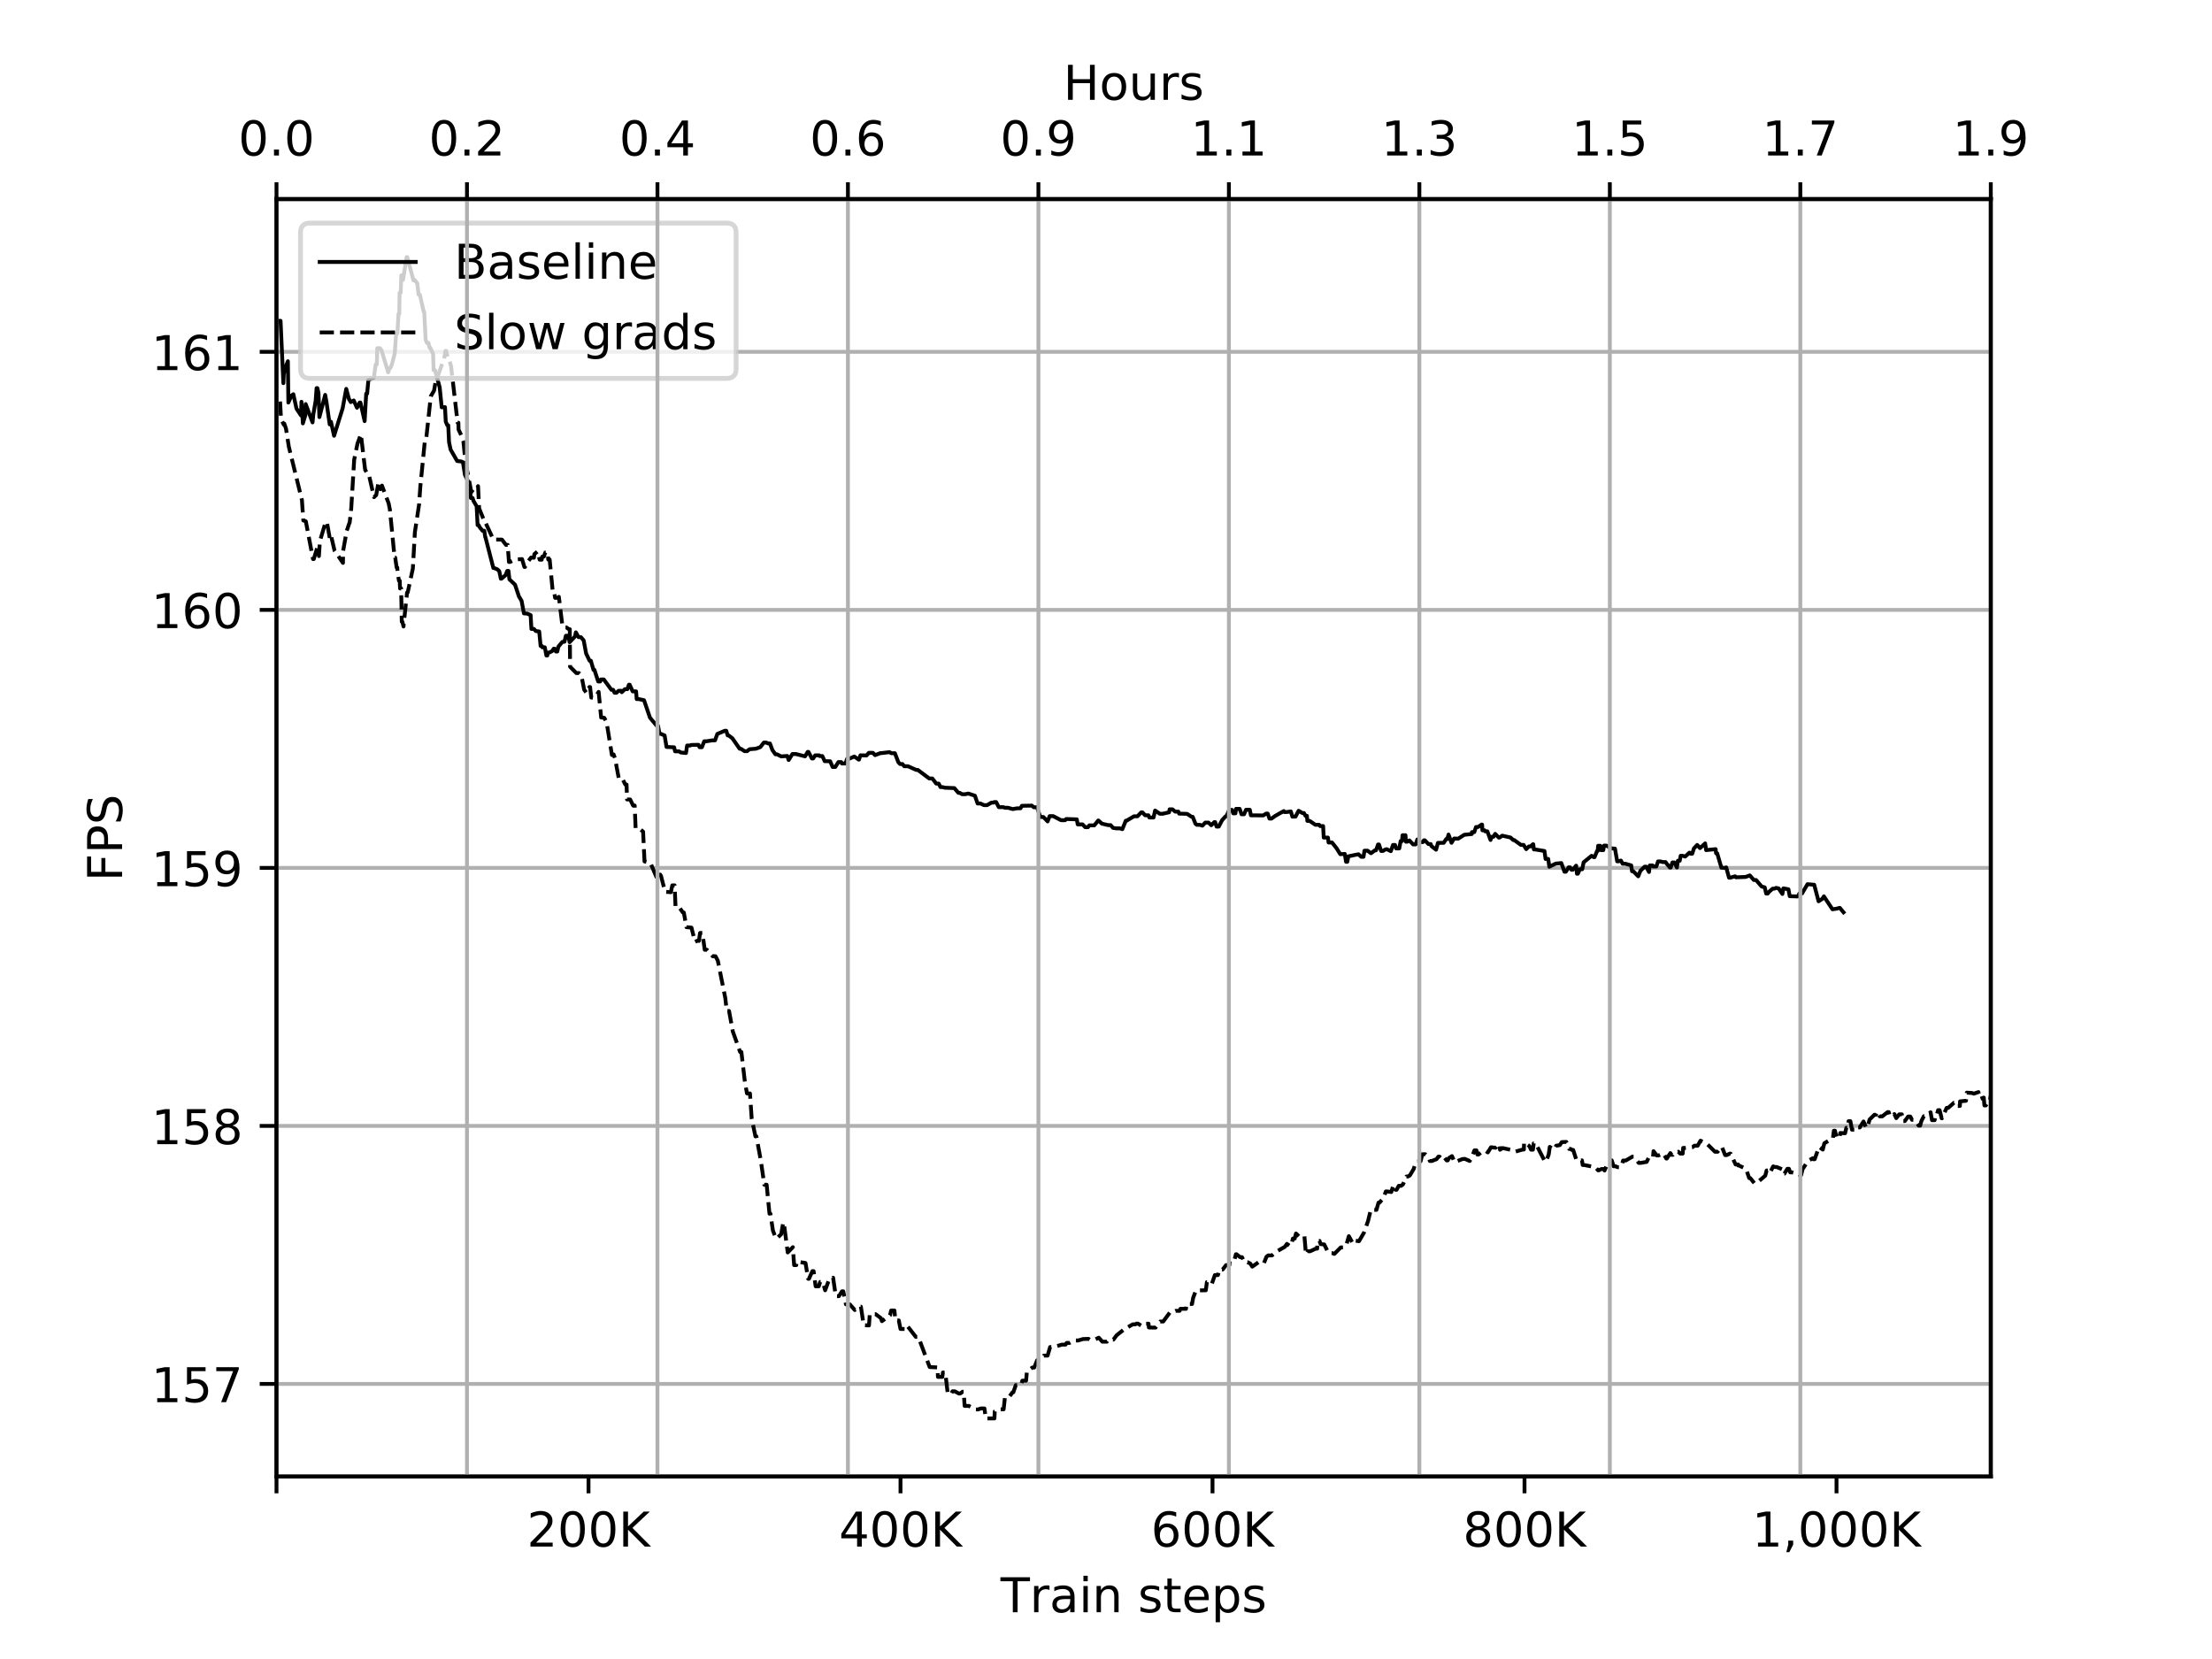 <?xml version="1.0" encoding="utf-8" standalone="no"?>
<!DOCTYPE svg PUBLIC "-//W3C//DTD SVG 1.1//EN"
  "http://www.w3.org/Graphics/SVG/1.1/DTD/svg11.dtd">
<!-- Created with matplotlib (https://matplotlib.org/) -->
<svg height="345.6pt" version="1.1" viewBox="0 0 460.8 345.6" width="460.8pt" xmlns="http://www.w3.org/2000/svg" xmlns:xlink="http://www.w3.org/1999/xlink">
 <defs>
  <style type="text/css">
*{stroke-linecap:butt;stroke-linejoin:round;}
  </style>
 </defs>
 <g id="figure_1">
  <g id="patch_1">
   <path d="M 0 345.6 
L 460.8 345.6 
L 460.8 0 
L 0 0 
z
" style="fill:#ffffff;"/>
  </g>
  <g id="axes_1">
   <g id="patch_2">
    <path d="M 57.6 307.584 
L 414.72 307.584 
L 414.72 41.472 
L 57.6 41.472 
z
" style="fill:#ffffff;"/>
   </g>
   <g id="matplotlib.axis_1">
    <g id="xtick_1">
     <g id="line2d_1">
      <defs>
       <path d="M 0 0 
L 0 3.5 
" id="m843b4ccbd0" style="stroke:#000000;stroke-width:0.8;"/>
      </defs>
      <g>
       <use style="stroke:#000000;stroke-width:0.8;" x="57.6" xlink:href="#m843b4ccbd0" y="307.584"/>
      </g>
     </g>
    </g>
    <g id="xtick_2">
     <g id="line2d_2">
      <g>
       <use style="stroke:#000000;stroke-width:0.8;" x="122.596" xlink:href="#m843b4ccbd0" y="307.584"/>
      </g>
     </g>
     <g id="text_1">
      <!-- 200K -->
      <defs>
       <path d="M 19.188 8.297 
L 53.609 8.297 
L 53.609 0 
L 7.328 0 
L 7.328 8.297 
Q 12.938 14.109 22.625 23.891 
Q 32.328 33.688 34.812 36.531 
Q 39.547 41.844 41.422 45.531 
Q 43.312 49.219 43.312 52.781 
Q 43.312 58.594 39.234 62.25 
Q 35.156 65.922 28.609 65.922 
Q 23.969 65.922 18.812 64.312 
Q 13.672 62.703 7.812 59.422 
L 7.812 69.391 
Q 13.766 71.781 18.938 73 
Q 24.125 74.219 28.422 74.219 
Q 39.75 74.219 46.484 68.547 
Q 53.219 62.891 53.219 53.422 
Q 53.219 48.922 51.531 44.891 
Q 49.859 40.875 45.406 35.406 
Q 44.188 33.984 37.641 27.219 
Q 31.109 20.453 19.188 8.297 
z
" id="DejaVuSans-50"/>
       <path d="M 31.781 66.406 
Q 24.172 66.406 20.328 58.906 
Q 16.5 51.422 16.5 36.375 
Q 16.5 21.391 20.328 13.891 
Q 24.172 6.391 31.781 6.391 
Q 39.453 6.391 43.281 13.891 
Q 47.125 21.391 47.125 36.375 
Q 47.125 51.422 43.281 58.906 
Q 39.453 66.406 31.781 66.406 
z
M 31.781 74.219 
Q 44.047 74.219 50.516 64.516 
Q 56.984 54.828 56.984 36.375 
Q 56.984 17.969 50.516 8.266 
Q 44.047 -1.422 31.781 -1.422 
Q 19.531 -1.422 13.062 8.266 
Q 6.594 17.969 6.594 36.375 
Q 6.594 54.828 13.062 64.516 
Q 19.531 74.219 31.781 74.219 
z
" id="DejaVuSans-48"/>
       <path d="M 9.812 72.906 
L 19.672 72.906 
L 19.672 42.094 
L 52.391 72.906 
L 65.094 72.906 
L 28.906 38.922 
L 67.672 0 
L 54.688 0 
L 19.672 35.109 
L 19.672 0 
L 9.812 0 
z
" id="DejaVuSans-75"/>
      </defs>
      <g transform="translate(109.773 322.182)scale(0.1 -0.1)">
       <use xlink:href="#DejaVuSans-50"/>
       <use x="63.623" xlink:href="#DejaVuSans-48"/>
       <use x="127.246" xlink:href="#DejaVuSans-48"/>
       <use x="190.869" xlink:href="#DejaVuSans-75"/>
      </g>
     </g>
    </g>
    <g id="xtick_3">
     <g id="line2d_3">
      <g>
       <use style="stroke:#000000;stroke-width:0.8;" x="187.592" xlink:href="#m843b4ccbd0" y="307.584"/>
      </g>
     </g>
     <g id="text_2">
      <!-- 400K -->
      <defs>
       <path d="M 37.797 64.312 
L 12.891 25.391 
L 37.797 25.391 
z
M 35.203 72.906 
L 47.609 72.906 
L 47.609 25.391 
L 58.016 25.391 
L 58.016 17.188 
L 47.609 17.188 
L 47.609 0 
L 37.797 0 
L 37.797 17.188 
L 4.891 17.188 
L 4.891 26.703 
z
" id="DejaVuSans-52"/>
      </defs>
      <g transform="translate(174.769 322.182)scale(0.1 -0.1)">
       <use xlink:href="#DejaVuSans-52"/>
       <use x="63.623" xlink:href="#DejaVuSans-48"/>
       <use x="127.246" xlink:href="#DejaVuSans-48"/>
       <use x="190.869" xlink:href="#DejaVuSans-75"/>
      </g>
     </g>
    </g>
    <g id="xtick_4">
     <g id="line2d_4">
      <g>
       <use style="stroke:#000000;stroke-width:0.8;" x="252.588" xlink:href="#m843b4ccbd0" y="307.584"/>
      </g>
     </g>
     <g id="text_3">
      <!-- 600K -->
      <defs>
       <path d="M 33.016 40.375 
Q 26.375 40.375 22.484 35.828 
Q 18.609 31.297 18.609 23.391 
Q 18.609 15.531 22.484 10.953 
Q 26.375 6.391 33.016 6.391 
Q 39.656 6.391 43.531 10.953 
Q 47.406 15.531 47.406 23.391 
Q 47.406 31.297 43.531 35.828 
Q 39.656 40.375 33.016 40.375 
z
M 52.594 71.297 
L 52.594 62.312 
Q 48.875 64.062 45.094 64.984 
Q 41.312 65.922 37.594 65.922 
Q 27.828 65.922 22.672 59.328 
Q 17.531 52.734 16.797 39.406 
Q 19.672 43.656 24.016 45.922 
Q 28.375 48.188 33.594 48.188 
Q 44.578 48.188 50.953 41.516 
Q 57.328 34.859 57.328 23.391 
Q 57.328 12.156 50.688 5.359 
Q 44.047 -1.422 33.016 -1.422 
Q 20.359 -1.422 13.672 8.266 
Q 6.984 17.969 6.984 36.375 
Q 6.984 53.656 15.188 63.938 
Q 23.391 74.219 37.203 74.219 
Q 40.922 74.219 44.703 73.484 
Q 48.484 72.75 52.594 71.297 
z
" id="DejaVuSans-54"/>
      </defs>
      <g transform="translate(239.765 322.182)scale(0.1 -0.1)">
       <use xlink:href="#DejaVuSans-54"/>
       <use x="63.623" xlink:href="#DejaVuSans-48"/>
       <use x="127.246" xlink:href="#DejaVuSans-48"/>
       <use x="190.869" xlink:href="#DejaVuSans-75"/>
      </g>
     </g>
    </g>
    <g id="xtick_5">
     <g id="line2d_5">
      <g>
       <use style="stroke:#000000;stroke-width:0.8;" x="317.584" xlink:href="#m843b4ccbd0" y="307.584"/>
      </g>
     </g>
     <g id="text_4">
      <!-- 800K -->
      <defs>
       <path d="M 31.781 34.625 
Q 24.75 34.625 20.719 30.859 
Q 16.703 27.094 16.703 20.516 
Q 16.703 13.922 20.719 10.156 
Q 24.75 6.391 31.781 6.391 
Q 38.812 6.391 42.859 10.172 
Q 46.922 13.969 46.922 20.516 
Q 46.922 27.094 42.891 30.859 
Q 38.875 34.625 31.781 34.625 
z
M 21.922 38.812 
Q 15.578 40.375 12.031 44.719 
Q 8.5 49.078 8.5 55.328 
Q 8.5 64.062 14.719 69.141 
Q 20.953 74.219 31.781 74.219 
Q 42.672 74.219 48.875 69.141 
Q 55.078 64.062 55.078 55.328 
Q 55.078 49.078 51.531 44.719 
Q 48 40.375 41.703 38.812 
Q 48.828 37.156 52.797 32.312 
Q 56.781 27.484 56.781 20.516 
Q 56.781 9.906 50.312 4.234 
Q 43.844 -1.422 31.781 -1.422 
Q 19.734 -1.422 13.25 4.234 
Q 6.781 9.906 6.781 20.516 
Q 6.781 27.484 10.781 32.312 
Q 14.797 37.156 21.922 38.812 
z
M 18.312 54.391 
Q 18.312 48.734 21.844 45.562 
Q 25.391 42.391 31.781 42.391 
Q 38.141 42.391 41.719 45.562 
Q 45.312 48.734 45.312 54.391 
Q 45.312 60.062 41.719 63.234 
Q 38.141 66.406 31.781 66.406 
Q 25.391 66.406 21.844 63.234 
Q 18.312 60.062 18.312 54.391 
z
" id="DejaVuSans-56"/>
      </defs>
      <g transform="translate(304.761 322.182)scale(0.1 -0.1)">
       <use xlink:href="#DejaVuSans-56"/>
       <use x="63.623" xlink:href="#DejaVuSans-48"/>
       <use x="127.246" xlink:href="#DejaVuSans-48"/>
       <use x="190.869" xlink:href="#DejaVuSans-75"/>
      </g>
     </g>
    </g>
    <g id="xtick_6">
     <g id="line2d_6">
      <g>
       <use style="stroke:#000000;stroke-width:0.8;" x="382.58" xlink:href="#m843b4ccbd0" y="307.584"/>
      </g>
     </g>
     <g id="text_5">
      <!-- 1,000K -->
      <defs>
       <path d="M 12.406 8.297 
L 28.516 8.297 
L 28.516 63.922 
L 10.984 60.406 
L 10.984 69.391 
L 28.422 72.906 
L 38.281 72.906 
L 38.281 8.297 
L 54.391 8.297 
L 54.391 0 
L 12.406 0 
z
" id="DejaVuSans-49"/>
       <path d="M 11.719 12.406 
L 22.016 12.406 
L 22.016 4 
L 14.016 -11.625 
L 7.719 -11.625 
L 11.719 4 
z
" id="DejaVuSans-44"/>
      </defs>
      <g transform="translate(364.987 322.182)scale(0.1 -0.1)">
       <use xlink:href="#DejaVuSans-49"/>
       <use x="63.623" xlink:href="#DejaVuSans-44"/>
       <use x="95.41" xlink:href="#DejaVuSans-48"/>
       <use x="159.033" xlink:href="#DejaVuSans-48"/>
       <use x="222.656" xlink:href="#DejaVuSans-48"/>
       <use x="286.279" xlink:href="#DejaVuSans-75"/>
      </g>
     </g>
    </g>
    <g id="text_6">
     <!-- Train steps -->
     <defs>
      <path d="M -0.297 72.906 
L 61.375 72.906 
L 61.375 64.594 
L 35.5 64.594 
L 35.5 0 
L 25.594 0 
L 25.594 64.594 
L -0.297 64.594 
z
" id="DejaVuSans-84"/>
      <path d="M 41.109 46.297 
Q 39.594 47.172 37.812 47.578 
Q 36.031 48 33.891 48 
Q 26.266 48 22.188 43.047 
Q 18.109 38.094 18.109 28.812 
L 18.109 0 
L 9.078 0 
L 9.078 54.688 
L 18.109 54.688 
L 18.109 46.188 
Q 20.953 51.172 25.484 53.578 
Q 30.031 56 36.531 56 
Q 37.453 56 38.578 55.875 
Q 39.703 55.766 41.062 55.516 
z
" id="DejaVuSans-114"/>
      <path d="M 34.281 27.484 
Q 23.391 27.484 19.188 25 
Q 14.984 22.516 14.984 16.5 
Q 14.984 11.719 18.141 8.906 
Q 21.297 6.109 26.703 6.109 
Q 34.188 6.109 38.703 11.406 
Q 43.219 16.703 43.219 25.484 
L 43.219 27.484 
z
M 52.203 31.203 
L 52.203 0 
L 43.219 0 
L 43.219 8.297 
Q 40.141 3.328 35.547 0.953 
Q 30.953 -1.422 24.312 -1.422 
Q 15.922 -1.422 10.953 3.297 
Q 6 8.016 6 15.922 
Q 6 25.141 12.172 29.828 
Q 18.359 34.516 30.609 34.516 
L 43.219 34.516 
L 43.219 35.406 
Q 43.219 41.609 39.141 45 
Q 35.062 48.391 27.688 48.391 
Q 23 48.391 18.547 47.266 
Q 14.109 46.141 10.016 43.891 
L 10.016 52.203 
Q 14.938 54.109 19.578 55.047 
Q 24.219 56 28.609 56 
Q 40.484 56 46.344 49.844 
Q 52.203 43.703 52.203 31.203 
z
" id="DejaVuSans-97"/>
      <path d="M 9.422 54.688 
L 18.406 54.688 
L 18.406 0 
L 9.422 0 
z
M 9.422 75.984 
L 18.406 75.984 
L 18.406 64.594 
L 9.422 64.594 
z
" id="DejaVuSans-105"/>
      <path d="M 54.891 33.016 
L 54.891 0 
L 45.906 0 
L 45.906 32.719 
Q 45.906 40.484 42.875 44.328 
Q 39.844 48.188 33.797 48.188 
Q 26.516 48.188 22.312 43.547 
Q 18.109 38.922 18.109 30.906 
L 18.109 0 
L 9.078 0 
L 9.078 54.688 
L 18.109 54.688 
L 18.109 46.188 
Q 21.344 51.125 25.703 53.562 
Q 30.078 56 35.797 56 
Q 45.219 56 50.047 50.172 
Q 54.891 44.344 54.891 33.016 
z
" id="DejaVuSans-110"/>
      <path id="DejaVuSans-32"/>
      <path d="M 44.281 53.078 
L 44.281 44.578 
Q 40.484 46.531 36.375 47.5 
Q 32.281 48.484 27.875 48.484 
Q 21.188 48.484 17.844 46.438 
Q 14.5 44.391 14.5 40.281 
Q 14.5 37.156 16.891 35.375 
Q 19.281 33.594 26.516 31.984 
L 29.594 31.297 
Q 39.156 29.25 43.188 25.516 
Q 47.219 21.781 47.219 15.094 
Q 47.219 7.469 41.188 3.016 
Q 35.156 -1.422 24.609 -1.422 
Q 20.219 -1.422 15.453 -0.562 
Q 10.688 0.297 5.422 2 
L 5.422 11.281 
Q 10.406 8.688 15.234 7.391 
Q 20.062 6.109 24.812 6.109 
Q 31.156 6.109 34.562 8.281 
Q 37.984 10.453 37.984 14.406 
Q 37.984 18.062 35.516 20.016 
Q 33.062 21.969 24.703 23.781 
L 21.578 24.516 
Q 13.234 26.266 9.516 29.906 
Q 5.812 33.547 5.812 39.891 
Q 5.812 47.609 11.281 51.797 
Q 16.75 56 26.812 56 
Q 31.781 56 36.172 55.266 
Q 40.578 54.547 44.281 53.078 
z
" id="DejaVuSans-115"/>
      <path d="M 18.312 70.219 
L 18.312 54.688 
L 36.812 54.688 
L 36.812 47.703 
L 18.312 47.703 
L 18.312 18.016 
Q 18.312 11.328 20.141 9.422 
Q 21.969 7.516 27.594 7.516 
L 36.812 7.516 
L 36.812 0 
L 27.594 0 
Q 17.188 0 13.234 3.875 
Q 9.281 7.766 9.281 18.016 
L 9.281 47.703 
L 2.688 47.703 
L 2.688 54.688 
L 9.281 54.688 
L 9.281 70.219 
z
" id="DejaVuSans-116"/>
      <path d="M 56.203 29.594 
L 56.203 25.203 
L 14.891 25.203 
Q 15.484 15.922 20.484 11.062 
Q 25.484 6.203 34.422 6.203 
Q 39.594 6.203 44.453 7.469 
Q 49.312 8.734 54.109 11.281 
L 54.109 2.781 
Q 49.266 0.734 44.188 -0.344 
Q 39.109 -1.422 33.891 -1.422 
Q 20.797 -1.422 13.156 6.188 
Q 5.516 13.812 5.516 26.812 
Q 5.516 40.234 12.766 48.109 
Q 20.016 56 32.328 56 
Q 43.359 56 49.781 48.891 
Q 56.203 41.797 56.203 29.594 
z
M 47.219 32.234 
Q 47.125 39.594 43.094 43.984 
Q 39.062 48.391 32.422 48.391 
Q 24.906 48.391 20.391 44.141 
Q 15.875 39.891 15.188 32.172 
z
" id="DejaVuSans-101"/>
      <path d="M 18.109 8.203 
L 18.109 -20.797 
L 9.078 -20.797 
L 9.078 54.688 
L 18.109 54.688 
L 18.109 46.391 
Q 20.953 51.266 25.266 53.625 
Q 29.594 56 35.594 56 
Q 45.562 56 51.781 48.094 
Q 58.016 40.188 58.016 27.297 
Q 58.016 14.406 51.781 6.484 
Q 45.562 -1.422 35.594 -1.422 
Q 29.594 -1.422 25.266 0.953 
Q 20.953 3.328 18.109 8.203 
z
M 48.688 27.297 
Q 48.688 37.203 44.609 42.844 
Q 40.531 48.484 33.406 48.484 
Q 26.266 48.484 22.188 42.844 
Q 18.109 37.203 18.109 27.297 
Q 18.109 17.391 22.188 11.75 
Q 26.266 6.109 33.406 6.109 
Q 40.531 6.109 44.609 11.75 
Q 48.688 17.391 48.688 27.297 
z
" id="DejaVuSans-112"/>
     </defs>
     <g transform="translate(208.43 335.861)scale(0.1 -0.1)">
      <use xlink:href="#DejaVuSans-84"/>
      <use x="60.865" xlink:href="#DejaVuSans-114"/>
      <use x="101.979" xlink:href="#DejaVuSans-97"/>
      <use x="163.258" xlink:href="#DejaVuSans-105"/>
      <use x="191.041" xlink:href="#DejaVuSans-110"/>
      <use x="254.42" xlink:href="#DejaVuSans-32"/>
      <use x="286.207" xlink:href="#DejaVuSans-115"/>
      <use x="338.307" xlink:href="#DejaVuSans-116"/>
      <use x="377.516" xlink:href="#DejaVuSans-101"/>
      <use x="439.039" xlink:href="#DejaVuSans-112"/>
      <use x="502.516" xlink:href="#DejaVuSans-115"/>
     </g>
    </g>
   </g>
   <g id="matplotlib.axis_2">
    <g id="ytick_1">
     <g id="line2d_7">
      <path clip-path="url(#p7b1be02120)" d="M 57.6 288.298 
L 414.72 288.298 
" style="fill:none;stroke:#b0b0b0;stroke-linecap:square;stroke-width:0.8;"/>
     </g>
     <g id="line2d_8">
      <defs>
       <path d="M 0 0 
L -3.5 0 
" id="mb6b6256dfe" style="stroke:#000000;stroke-width:0.8;"/>
      </defs>
      <g>
       <use style="stroke:#000000;stroke-width:0.8;" x="57.6" xlink:href="#mb6b6256dfe" y="288.298"/>
      </g>
     </g>
     <g id="text_7">
      <!-- 157 -->
      <defs>
       <path d="M 10.797 72.906 
L 49.516 72.906 
L 49.516 64.594 
L 19.828 64.594 
L 19.828 46.734 
Q 21.969 47.469 24.109 47.828 
Q 26.266 48.188 28.422 48.188 
Q 40.625 48.188 47.75 41.5 
Q 54.891 34.812 54.891 23.391 
Q 54.891 11.625 47.562 5.094 
Q 40.234 -1.422 26.906 -1.422 
Q 22.312 -1.422 17.547 -0.641 
Q 12.797 0.141 7.719 1.703 
L 7.719 11.625 
Q 12.109 9.234 16.797 8.062 
Q 21.484 6.891 26.703 6.891 
Q 35.156 6.891 40.078 11.328 
Q 45.016 15.766 45.016 23.391 
Q 45.016 31 40.078 35.438 
Q 35.156 39.891 26.703 39.891 
Q 22.75 39.891 18.812 39.016 
Q 14.891 38.141 10.797 36.281 
z
" id="DejaVuSans-53"/>
       <path d="M 8.203 72.906 
L 55.078 72.906 
L 55.078 68.703 
L 28.609 0 
L 18.312 0 
L 43.219 64.594 
L 8.203 64.594 
z
" id="DejaVuSans-55"/>
      </defs>
      <g transform="translate(31.512 292.097)scale(0.1 -0.1)">
       <use xlink:href="#DejaVuSans-49"/>
       <use x="63.623" xlink:href="#DejaVuSans-53"/>
       <use x="127.246" xlink:href="#DejaVuSans-55"/>
      </g>
     </g>
    </g>
    <g id="ytick_2">
     <g id="line2d_9">
      <path clip-path="url(#p7b1be02120)" d="M 57.6 234.547 
L 414.72 234.547 
" style="fill:none;stroke:#b0b0b0;stroke-linecap:square;stroke-width:0.8;"/>
     </g>
     <g id="line2d_10">
      <g>
       <use style="stroke:#000000;stroke-width:0.8;" x="57.6" xlink:href="#mb6b6256dfe" y="234.547"/>
      </g>
     </g>
     <g id="text_8">
      <!-- 158 -->
      <g transform="translate(31.512 238.347)scale(0.1 -0.1)">
       <use xlink:href="#DejaVuSans-49"/>
       <use x="63.623" xlink:href="#DejaVuSans-53"/>
       <use x="127.246" xlink:href="#DejaVuSans-56"/>
      </g>
     </g>
    </g>
    <g id="ytick_3">
     <g id="line2d_11">
      <path clip-path="url(#p7b1be02120)" d="M 57.6 180.797 
L 414.72 180.797 
" style="fill:none;stroke:#b0b0b0;stroke-linecap:square;stroke-width:0.8;"/>
     </g>
     <g id="line2d_12">
      <g>
       <use style="stroke:#000000;stroke-width:0.8;" x="57.6" xlink:href="#mb6b6256dfe" y="180.797"/>
      </g>
     </g>
     <g id="text_9">
      <!-- 159 -->
      <defs>
       <path d="M 10.984 1.516 
L 10.984 10.5 
Q 14.703 8.734 18.5 7.812 
Q 22.312 6.891 25.984 6.891 
Q 35.75 6.891 40.891 13.453 
Q 46.047 20.016 46.781 33.406 
Q 43.953 29.203 39.594 26.953 
Q 35.25 24.703 29.984 24.703 
Q 19.047 24.703 12.672 31.312 
Q 6.297 37.938 6.297 49.422 
Q 6.297 60.641 12.938 67.422 
Q 19.578 74.219 30.609 74.219 
Q 43.266 74.219 49.922 64.516 
Q 56.594 54.828 56.594 36.375 
Q 56.594 19.141 48.406 8.859 
Q 40.234 -1.422 26.422 -1.422 
Q 22.703 -1.422 18.891 -0.688 
Q 15.094 0.047 10.984 1.516 
z
M 30.609 32.422 
Q 37.25 32.422 41.125 36.953 
Q 45.016 41.5 45.016 49.422 
Q 45.016 57.281 41.125 61.844 
Q 37.25 66.406 30.609 66.406 
Q 23.969 66.406 20.094 61.844 
Q 16.219 57.281 16.219 49.422 
Q 16.219 41.5 20.094 36.953 
Q 23.969 32.422 30.609 32.422 
z
" id="DejaVuSans-57"/>
      </defs>
      <g transform="translate(31.512 184.597)scale(0.1 -0.1)">
       <use xlink:href="#DejaVuSans-49"/>
       <use x="63.623" xlink:href="#DejaVuSans-53"/>
       <use x="127.246" xlink:href="#DejaVuSans-57"/>
      </g>
     </g>
    </g>
    <g id="ytick_4">
     <g id="line2d_13">
      <path clip-path="url(#p7b1be02120)" d="M 57.6 127.047 
L 414.72 127.047 
" style="fill:none;stroke:#b0b0b0;stroke-linecap:square;stroke-width:0.8;"/>
     </g>
     <g id="line2d_14">
      <g>
       <use style="stroke:#000000;stroke-width:0.8;" x="57.6" xlink:href="#mb6b6256dfe" y="127.047"/>
      </g>
     </g>
     <g id="text_10">
      <!-- 160 -->
      <g transform="translate(31.512 130.846)scale(0.1 -0.1)">
       <use xlink:href="#DejaVuSans-49"/>
       <use x="63.623" xlink:href="#DejaVuSans-54"/>
       <use x="127.246" xlink:href="#DejaVuSans-48"/>
      </g>
     </g>
    </g>
    <g id="ytick_5">
     <g id="line2d_15">
      <path clip-path="url(#p7b1be02120)" d="M 57.6 73.297 
L 414.72 73.297 
" style="fill:none;stroke:#b0b0b0;stroke-linecap:square;stroke-width:0.8;"/>
     </g>
     <g id="line2d_16">
      <g>
       <use style="stroke:#000000;stroke-width:0.8;" x="57.6" xlink:href="#mb6b6256dfe" y="73.297"/>
      </g>
     </g>
     <g id="text_11">
      <!-- 161 -->
      <g transform="translate(31.512 77.096)scale(0.1 -0.1)">
       <use xlink:href="#DejaVuSans-49"/>
       <use x="63.623" xlink:href="#DejaVuSans-54"/>
       <use x="127.246" xlink:href="#DejaVuSans-49"/>
      </g>
     </g>
    </g>
    <g id="text_12">
     <!-- FPS -->
     <defs>
      <path d="M 9.812 72.906 
L 51.703 72.906 
L 51.703 64.594 
L 19.672 64.594 
L 19.672 43.109 
L 48.578 43.109 
L 48.578 34.812 
L 19.672 34.812 
L 19.672 0 
L 9.812 0 
z
" id="DejaVuSans-70"/>
      <path d="M 19.672 64.797 
L 19.672 37.406 
L 32.078 37.406 
Q 38.969 37.406 42.719 40.969 
Q 46.484 44.531 46.484 51.125 
Q 46.484 57.672 42.719 61.234 
Q 38.969 64.797 32.078 64.797 
z
M 9.812 72.906 
L 32.078 72.906 
Q 44.344 72.906 50.609 67.359 
Q 56.891 61.812 56.891 51.125 
Q 56.891 40.328 50.609 34.812 
Q 44.344 29.297 32.078 29.297 
L 19.672 29.297 
L 19.672 0 
L 9.812 0 
z
" id="DejaVuSans-80"/>
      <path d="M 53.516 70.516 
L 53.516 60.891 
Q 47.906 63.578 42.922 64.891 
Q 37.938 66.219 33.297 66.219 
Q 25.25 66.219 20.875 63.094 
Q 16.5 59.969 16.5 54.203 
Q 16.5 49.359 19.406 46.891 
Q 22.312 44.438 30.422 42.922 
L 36.375 41.703 
Q 47.406 39.594 52.656 34.297 
Q 57.906 29 57.906 20.125 
Q 57.906 9.516 50.797 4.047 
Q 43.703 -1.422 29.984 -1.422 
Q 24.812 -1.422 18.969 -0.25 
Q 13.141 0.922 6.891 3.219 
L 6.891 13.375 
Q 12.891 10.016 18.656 8.297 
Q 24.422 6.594 29.984 6.594 
Q 38.422 6.594 43.016 9.906 
Q 47.609 13.234 47.609 19.391 
Q 47.609 24.75 44.312 27.781 
Q 41.016 30.812 33.5 32.328 
L 27.484 33.5 
Q 16.453 35.688 11.516 40.375 
Q 6.594 45.062 6.594 53.422 
Q 6.594 63.094 13.406 68.656 
Q 20.219 74.219 32.172 74.219 
Q 37.312 74.219 42.625 73.281 
Q 47.953 72.359 53.516 70.516 
z
" id="DejaVuSans-83"/>
     </defs>
     <g transform="translate(25.433 183.593)rotate(-90)scale(0.1 -0.1)">
      <use xlink:href="#DejaVuSans-70"/>
      <use x="57.52" xlink:href="#DejaVuSans-80"/>
      <use x="117.822" xlink:href="#DejaVuSans-83"/>
     </g>
    </g>
   </g>
   <g id="line2d_17">
    <path clip-path="url(#p7b1be02120)" d="M 58.25 66.832 
L 58.445 66.832 
L 59.03 79.818 
L 59.127 77.821 
L 59.485 76.481 
L 59.972 75.257 
L 60.07 83.865 
L 60.72 82.403 
L 61.11 82.126 
L 61.76 85.114 
L 62.702 86.547 
L 62.8 83.693 
L 63.092 88.201 
L 63.612 86.489 
L 63.677 84.171 
L 65.107 87.995 
L 65.27 86.313 
L 65.757 83.502 
L 65.952 80.852 
L 66.114 80.852 
L 66.342 81.811 
L 66.537 86.893 
L 67.739 82.262 
L 67.999 83.681 
L 68.682 88.41 
L 68.942 87.855 
L 69.592 90.783 
L 71.379 85.047 
L 72.127 81.011 
L 72.712 83.192 
L 72.744 83.192 
L 73.069 83.764 
L 73.686 83.425 
L 74.369 84.948 
L 74.921 83.857 
L 75.084 83.857 
L 75.961 87.728 
L 76.286 81.996 
L 76.481 81.996 
L 76.741 79.163 
L 77.879 78.67 
L 78.269 75.917 
L 78.496 75.917 
L 78.594 72.532 
L 79.146 72.541 
L 79.471 72.962 
L 80.869 77.563 
L 81.129 76.769 
L 81.389 76.54 
L 81.681 75.746 
L 82.233 73.614 
L 82.526 69.45 
L 82.786 69.45 
L 83.013 65.375 
L 83.176 65.375 
L 83.241 60.994 
L 83.468 60.994 
L 83.598 57.374 
L 83.728 57.374 
L 83.956 58.286 
L 84.703 53.568 
L 84.833 53.568 
L 86.133 58.417 
L 86.328 58.28 
L 86.913 58.977 
L 87.206 61.387 
L 87.466 61.387 
L 88.278 64.982 
L 88.376 64.982 
L 88.668 70.748 
L 88.928 71.426 
L 89.253 71.426 
L 89.48 72.446 
L 89.643 72.446 
L 90.228 73.75 
L 90.325 77.112 
L 90.618 77.112 
L 91.593 80.682 
L 92.015 84.849 
L 92.698 84.817 
L 92.86 87.85 
L 93.185 88.598 
L 93.38 88.598 
L 93.543 92.109 
L 93.868 93.653 
L 95.233 96.041 
L 96.013 96.119 
L 96.435 96.268 
L 96.858 98.922 
L 97.702 100.69 
L 98.092 103.747 
L 98.45 103.747 
L 98.645 104.365 
L 99.295 105.462 
L 99.49 109.39 
L 99.717 109.39 
L 99.912 109.819 
L 100.53 110.568 
L 100.887 110.568 
L 101.082 111.883 
L 101.115 111.883 
L 102.772 118.321 
L 102.902 118.321 
L 103.617 118.608 
L 104.007 118.986 
L 104.332 120.556 
L 104.462 120.556 
L 105.307 119.824 
L 105.664 118.932 
L 105.924 118.932 
L 106.119 120.693 
L 107.289 121.8 
L 108.102 124.25 
L 108.654 125.164 
L 109.142 127.78 
L 109.824 127.828 
L 110.539 128.135 
L 110.702 131.018 
L 111.222 131.018 
L 111.612 131.455 
L 112.327 131.546 
L 112.619 134.565 
L 112.879 134.565 
L 112.977 134.847 
L 113.496 134.847 
L 113.821 136.55 
L 114.016 136.55 
L 114.114 135.952 
L 114.406 135.952 
L 115.056 135.608 
L 115.349 135.135 
L 115.544 135.135 
L 115.804 135.72 
L 116.096 135.72 
L 116.324 134.702 
L 117.136 133.731 
L 117.591 133.681 
L 117.884 132.437 
L 118.404 132.437 
L 118.664 133.782 
L 119.769 132.605 
L 119.964 131.725 
L 120.516 132.724 
L 121.004 132.724 
L 121.588 133.402 
L 122.108 136.16 
L 122.823 137.644 
L 123.083 137.644 
L 123.636 139.548 
L 123.831 139.548 
L 124.611 141.963 
L 125.033 141.963 
L 125.163 141.546 
L 125.781 141.546 
L 127.373 143.705 
L 127.731 143.705 
L 128.023 144.312 
L 128.413 144.312 
L 128.868 143.899 
L 129.388 143.899 
L 129.518 144.201 
L 130.168 143.565 
L 130.688 143.565 
L 131.013 142.638 
L 131.175 142.638 
L 131.793 144.028 
L 132.508 144.028 
L 132.638 145.633 
L 133.06 145.633 
L 134.165 145.871 
L 135.4 149.503 
L 136.83 151.217 
L 137.09 151.217 
L 137.382 152.853 
L 137.61 152.853 
L 138.455 153.214 
L 138.845 155.6 
L 140.437 155.677 
L 140.632 156.516 
L 141.445 156.516 
L 141.835 156.76 
L 142.907 156.868 
L 143.135 155.307 
L 143.785 155.307 
L 143.947 155.19 
L 145.507 155.16 
L 145.734 155.659 
L 146.222 155.659 
L 146.709 154.424 
L 147.164 154.424 
L 148.367 154.229 
L 148.952 154.229 
L 149.439 152.884 
L 150.999 152.227 
L 151.292 152.227 
L 151.584 153.197 
L 151.779 153.197 
L 152.559 153.792 
L 154.086 155.982 
L 154.346 155.982 
L 155.094 156.48 
L 155.646 156.48 
L 156.134 156.078 
L 157.466 155.97 
L 158.376 155.649 
L 159.124 154.692 
L 159.611 154.692 
L 160.034 154.88 
L 160.391 154.88 
L 160.911 156.264 
L 161.528 157.132 
L 161.853 157.132 
L 162.731 157.574 
L 163.998 157.476 
L 164.291 158.325 
L 165.071 157.077 
L 165.818 157.077 
L 167.703 157.562 
L 168.256 156.635 
L 168.418 156.635 
L 169.133 158.006 
L 169.393 158.006 
L 169.815 157.35 
L 170.66 157.35 
L 170.758 157.5 
L 171.31 157.5 
L 171.798 158.563 
L 172.935 158.587 
L 173.455 159.773 
L 174.008 159.773 
L 174.658 158.752 
L 175.243 158.752 
L 175.373 159.049 
L 176.12 159.049 
L 176.478 158.042 
L 176.932 158.042 
L 177.972 157.598 
L 178.882 158.24 
L 178.947 158.24 
L 179.24 157.345 
L 180.507 157.378 
L 180.995 156.831 
L 181.84 156.831 
L 182.295 157.308 
L 183.4 156.883 
L 183.627 156.883 
L 185.317 156.686 
L 185.674 156.909 
L 186.422 156.909 
L 187.137 158.771 
L 187.494 159.155 
L 187.982 159.155 
L 188.372 159.622 
L 189.152 159.622 
L 190.874 160.393 
L 191.199 160.393 
L 193.571 162.166 
L 194.221 162.166 
L 195.034 163.238 
L 195.554 163.238 
L 195.911 163.963 
L 196.334 163.963 
L 196.821 164.096 
L 198.804 164.174 
L 199.649 165.164 
L 199.941 165.164 
L 200.429 165.455 
L 201.013 165.455 
L 201.728 165.311 
L 203.093 165.764 
L 203.646 167.378 
L 204.231 167.378 
L 204.978 167.726 
L 205.628 167.726 
L 206.538 167.199 
L 206.993 167.199 
L 207.123 167.082 
L 207.513 167.082 
L 208.066 168.144 
L 208.975 168.144 
L 209.365 168.273 
L 209.983 168.273 
L 210.99 168.548 
L 211.868 168.384 
L 212.583 168.384 
L 212.875 167.863 
L 214.955 167.825 
L 215.345 168.169 
L 216.028 168.169 
L 216.71 170.199 
L 217.36 170.199 
L 218.237 171.119 
L 218.66 170.016 
L 219.407 170.016 
L 221.032 170.865 
L 221.877 170.865 
L 222.105 170.614 
L 224.314 170.689 
L 224.509 171.737 
L 225.517 171.737 
L 226.069 172.315 
L 226.654 172.315 
L 226.914 171.942 
L 227.954 171.942 
L 228.799 170.911 
L 229.547 171.58 
L 230.847 171.888 
L 231.367 171.888 
L 231.854 172.456 
L 232.504 172.56 
L 233.284 172.56 
L 233.804 172.733 
L 234.519 170.972 
L 234.681 170.972 
L 236.241 170.043 
L 236.956 170.043 
L 237.736 169.235 
L 237.996 169.235 
L 238.549 169.835 
L 239.231 169.835 
L 239.426 170.306 
L 240.303 170.306 
L 240.628 168.849 
L 241.603 169.518 
L 242.221 169.518 
L 243.553 169.211 
L 243.651 168.595 
L 244.236 168.595 
L 244.821 169.076 
L 245.471 169.076 
L 245.633 169.491 
L 247.291 169.541 
L 248.233 170.153 
L 248.46 170.153 
L 249.045 171.618 
L 249.338 171.829 
L 249.955 171.829 
L 250.475 171.999 
L 251.093 171.358 
L 251.743 171.358 
L 252.328 171.908 
L 252.978 171.255 
L 253.14 171.255 
L 253.433 172.192 
L 253.888 172.192 
L 254.603 170.83 
L 255.318 170.059 
L 255.48 170.059 
L 256.065 168.715 
L 256.65 168.715 
L 256.91 169.429 
L 257.365 169.429 
L 257.495 168.498 
L 258.242 168.498 
L 258.632 169.632 
L 259.152 169.632 
L 259.575 168.688 
L 260.355 168.688 
L 260.582 169.846 
L 263.182 169.865 
L 263.735 169.487 
L 264.092 169.487 
L 264.449 170.526 
L 264.872 170.526 
L 265.652 169.967 
L 267.439 168.957 
L 267.569 169.167 
L 267.992 169.167 
L 268.902 169.04 
L 269.227 170.123 
L 269.877 170.123 
L 270.527 168.896 
L 271.307 169.367 
L 271.632 169.367 
L 271.956 169.951 
L 272.249 169.951 
L 272.346 171.009 
L 272.834 171.009 
L 274.004 171.816 
L 274.784 171.816 
L 275.011 172.085 
L 275.629 172.085 
L 275.759 174.485 
L 276.636 174.485 
L 276.766 175.509 
L 277.481 175.509 
L 278.391 176.647 
L 279.204 177.945 
L 280.146 177.888 
L 280.406 179.527 
L 280.666 179.527 
L 280.893 178.39 
L 282.193 178.112 
L 283.006 177.96 
L 283.558 178.482 
L 284.046 178.482 
L 284.241 177.213 
L 284.891 177.213 
L 285.606 177.745 
L 286.418 177.14 
L 286.646 177.14 
L 287.068 175.926 
L 287.263 175.926 
L 287.718 177.268 
L 288.108 177.268 
L 288.595 176.958 
L 288.888 176.905 
L 289.733 177.317 
L 290.188 176.021 
L 290.61 176.021 
L 290.838 176.741 
L 291.488 176.741 
L 291.78 175.214 
L 292.073 175.214 
L 292.17 173.993 
L 292.788 173.993 
L 292.885 175.344 
L 293.178 175.344 
L 293.6 175.076 
L 294.38 175.909 
L 294.9 175.909 
L 295.258 174.877 
L 295.842 175.433 
L 296.395 175.433 
L 296.622 175.051 
L 296.817 175.051 
L 297.565 175.832 
L 298.052 175.832 
L 298.182 176.251 
L 299.157 177.008 
L 299.547 175.586 
L 300.75 175.579 
L 301.27 174.787 
L 301.497 174.787 
L 301.757 173.85 
L 302.375 175.574 
L 302.927 174.676 
L 303.772 174.713 
L 305.039 173.899 
L 306.599 173.745 
L 306.632 173.346 
L 307.119 173.346 
L 307.477 172.286 
L 307.899 172.286 
L 308.647 171.775 
L 308.744 171.775 
L 308.809 172.971 
L 309.264 172.971 
L 309.394 173.187 
L 309.849 173.187 
L 310.499 174.982 
L 310.759 174.316 
L 311.117 174.316 
L 311.474 173.709 
L 312.221 174.485 
L 312.384 174.485 
L 312.936 174.084 
L 314.659 174.467 
L 315.244 175.002 
L 315.439 175.002 
L 316.836 176.011 
L 317.389 176.011 
L 317.941 176.893 
L 318.494 176.328 
L 318.851 176.328 
L 319.339 175.87 
L 319.404 175.87 
L 319.533 176.954 
L 319.793 176.954 
L 321.743 177.28 
L 321.971 178.935 
L 322.523 178.935 
L 322.751 180.562 
L 324.083 179.904 
L 325.253 179.793 
L 325.903 181.592 
L 326.196 181.592 
L 326.781 180.684 
L 327.073 180.684 
L 327.366 181.194 
L 327.625 181.194 
L 328.34 180.336 
L 328.503 182.011 
L 328.698 182.011 
L 329.12 181.075 
L 329.608 181.075 
L 329.9 179.633 
L 331.558 178.279 
L 332.013 178.571 
L 332.175 178.571 
L 332.695 177.283 
L 332.825 177.283 
L 332.923 176.193 
L 333.378 176.193 
L 333.508 177.098 
L 333.995 177.098 
L 334.158 176.158 
L 334.645 176.158 
L 335.652 176.724 
L 336.432 176.788 
L 336.887 179.43 
L 337.18 179.43 
L 337.667 179.272 
L 338.025 179.93 
L 338.577 179.93 
L 339.812 180.277 
L 339.975 181.493 
L 340.235 181.493 
L 341.275 182.552 
L 341.73 181.402 
L 342.607 180.546 
L 342.932 180.546 
L 343.517 181.654 
L 343.679 180.29 
L 344.264 180.29 
L 344.362 180.502 
L 345.044 180.502 
L 345.402 179.445 
L 345.857 179.445 
L 346.409 179.591 
L 346.962 179.579 
L 347.124 179.821 
L 347.872 180.724 
L 348.034 180.724 
L 348.392 179.663 
L 348.782 179.663 
L 349.334 180.714 
L 349.529 179.309 
L 349.919 179.309 
L 350.114 178.28 
L 350.537 178.28 
L 351.057 178.443 
L 351.934 177.619 
L 352.194 177.847 
L 352.519 177.847 
L 352.876 176.728 
L 353.559 176.014 
L 354.144 176.674 
L 355.216 175.694 
L 355.411 177.094 
L 357.394 176.891 
L 357.491 177.753 
L 357.719 177.753 
L 358.596 180.751 
L 359.278 180.803 
L 359.603 180.697 
L 360.188 182.845 
L 360.416 182.845 
L 361.456 182.547 
L 361.618 182.758 
L 363.633 182.684 
L 364.511 182.362 
L 365.356 183.317 
L 365.811 183.317 
L 366.981 184.676 
L 367.63 184.853 
L 367.923 186.145 
L 368.248 186.145 
L 368.573 185.739 
L 369.288 185.12 
L 369.645 185.12 
L 370.003 184.96 
L 370.523 185.078 
L 371.303 186.233 
L 371.498 185.074 
L 371.628 185.074 
L 372.57 185.261 
L 372.83 186.693 
L 374.52 186.748 
L 374.845 186.127 
L 375.397 186.127 
L 376.535 184.193 
L 377.932 184.309 
L 378.842 187.753 
L 379.622 187.249 
L 379.947 186.725 
L 381.735 189.42 
L 382.515 189.311 
L 383.262 189.12 
L 384.042 190.054 
L 384.042 190.054 
" style="fill:none;stroke:#000000;stroke-linecap:square;stroke-width:0.8;"/>
   </g>
   <g id="line2d_18">
    <path clip-path="url(#p7b1be02120)" d="M 58.347 83.641 
L 58.542 87.278 
L 59.127 88.481 
L 59.225 88.256 
L 59.582 89.319 
L 60.167 93.06 
L 62.897 104.183 
L 63.19 108.419 
L 63.71 108.604 
L 65.205 116.458 
L 65.367 116.458 
L 66.049 114.2 
L 66.212 114.2 
L 66.439 115.841 
L 66.634 112.744 
L 67.837 108.753 
L 68.097 108.753 
L 68.779 112.57 
L 69.039 111.91 
L 69.689 114.697 
L 71.444 117.261 
L 71.477 114.77 
L 72.224 110.6 
L 72.809 108.878 
L 72.842 108.878 
L 73.167 105.92 
L 73.784 95.759 
L 74.466 92.425 
L 75.181 90.468 
L 76.059 97.846 
L 76.579 98.756 
L 76.839 98.868 
L 77.911 103.56 
L 78.366 103.142 
L 78.854 100.432 
L 79.244 101.906 
L 79.569 101.155 
L 80.966 104.864 
L 81.226 106.199 
L 82.201 116.169 
L 82.331 116.169 
L 82.623 118.211 
L 82.753 118.211 
L 82.818 119.222 
L 83.111 120.976 
L 83.273 120.976 
L 83.338 122.584 
L 83.566 122.584 
L 83.696 129.522 
L 83.826 129.522 
L 84.053 130.509 
L 84.801 123.428 
L 84.931 123.428 
L 86.003 118.445 
L 86.426 110.882 
L 87.303 105.087 
L 87.563 101.352 
L 88.473 92.176 
L 88.766 91.607 
L 89.74 82.557 
L 90.423 81.367 
L 90.715 79.682 
L 92.405 74.984 
L 92.47 74.984 
L 92.795 73.103 
L 92.958 73.103 
L 93.283 74.604 
L 93.478 74.604 
L 93.965 76.282 
L 95.33 88.06 
L 95.493 88.06 
L 95.525 89.495 
L 96.11 90.712 
L 96.533 91.945 
L 96.955 96.188 
L 98.19 102.511 
L 98.645 101.871 
L 99.392 101.862 
L 99.587 101.27 
L 99.815 105.907 
L 101.082 109.032 
L 101.212 109.032 
L 102.772 112.388 
L 104.56 112.411 
L 105.404 113.508 
L 105.762 113.508 
L 106.022 117.071 
L 106.217 117.071 
L 107.387 116.535 
L 108.752 116.47 
L 109.239 118.111 
L 109.369 118.111 
L 109.922 117.074 
L 110.637 116.144 
L 111.222 116.191 
L 111.319 115.432 
L 111.969 114.883 
L 112.424 116.597 
L 112.847 116.597 
L 112.977 115.939 
L 113.301 115.939 
L 113.594 115.096 
L 114.114 115.096 
L 114.211 116.562 
L 114.504 116.562 
L 115.154 123.314 
L 115.446 123.314 
L 115.641 124.544 
L 116.194 124.544 
L 116.421 124.329 
L 117.104 129.92 
L 117.234 129.92 
L 117.559 130.7 
L 117.981 130.7 
L 118.501 131.072 
L 118.696 131.072 
L 118.761 138.9 
L 120.061 140.212 
L 120.614 140.212 
L 121.036 140.652 
L 121.101 140.652 
L 121.686 143.664 
L 122.206 144.38 
L 122.791 143.117 
L 122.921 143.117 
L 123.181 145.321 
L 123.928 145.321 
L 124.708 144.13 
L 125.228 149.468 
L 125.878 149.534 
L 126.366 150.446 
L 127.471 157.28 
L 127.601 157.167 
L 127.828 157.167 
L 128.121 157.985 
L 128.901 162.152 
L 129.615 162.152 
L 130.265 163.437 
L 130.525 163.437 
L 130.623 166.543 
L 131.273 166.543 
L 131.89 167.805 
L 132.215 167.805 
L 132.41 172.514 
L 133.158 172.514 
L 133.97 173.262 
L 134.263 179.448 
L 135.498 179.771 
L 136.928 183.11 
L 137.187 182.205 
L 137.545 182.205 
L 137.707 182.505 
L 138.552 185.777 
L 139.755 185.864 
L 140.047 184.44 
L 140.535 184.44 
L 140.73 188.975 
L 141.542 189.071 
L 142.257 190.093 
L 142.452 190.093 
L 143.005 193.151 
L 144.045 193.242 
L 144.792 196.215 
L 145.182 196.004 
L 145.604 196.004 
L 145.832 194.354 
L 146.319 194.354 
L 146.807 197.853 
L 147.262 197.853 
L 148.464 199.202 
L 149.049 199.202 
L 149.537 200.134 
L 151.097 207.941 
L 151.389 210.605 
L 151.877 210.605 
L 152.657 214.871 
L 154.184 219.156 
L 154.444 219.156 
L 155.191 225.554 
L 155.614 227.784 
L 156.231 227.784 
L 156.589 232.992 
L 157.369 236.723 
L 157.564 236.723 
L 158.474 241.646 
L 159.221 246.801 
L 159.709 246.801 
L 160.294 252.819 
L 160.489 252.819 
L 161.008 256.332 
L 161.626 257.969 
L 161.853 257.969 
L 162.731 257.112 
L 163.153 254.7 
L 163.283 254.7 
L 164.096 260.908 
L 165.168 259.811 
L 165.428 263.544 
L 165.883 263.544 
L 165.916 262.885 
L 166.468 262.885 
L 167.801 263.106 
L 168.353 266.398 
L 168.516 266.398 
L 169.23 264.804 
L 169.49 264.804 
L 169.913 267.966 
L 170.563 267.966 
L 170.855 267.051 
L 171.408 267.051 
L 171.895 268.791 
L 172.708 266.562 
L 173.033 266.562 
L 173.553 266.169 
L 174.105 270.018 
L 174.755 270.018 
L 175.405 269.003 
L 175.665 269.003 
L 176.218 271.716 
L 177.03 271.716 
L 178.07 272.902 
L 178.98 272.192 
L 179.337 272.192 
L 179.922 276.063 
L 181.027 276.111 
L 181.19 273.755 
L 182.392 273.755 
L 183.497 274.582 
L 183.725 275.22 
L 185.414 273.981 
L 185.642 273.002 
L 186.324 273.002 
L 186.519 275.068 
L 187.234 275.068 
L 187.592 276.848 
L 188.469 276.848 
L 188.924 276.103 
L 190.777 278.493 
L 191.297 278.493 
L 193.669 284.782 
L 195.294 284.86 
L 195.391 286.834 
L 196.301 286.834 
L 196.431 285.91 
L 196.919 285.91 
L 197.439 290.36 
L 198.121 290.36 
L 198.414 289.834 
L 198.901 289.834 
L 199.746 290.294 
L 200.039 290.294 
L 200.526 289.925 
L 200.753 289.925 
L 200.948 292.877 
L 201.826 292.877 
L 203.191 293.614 
L 203.743 293.614 
L 204.328 293.407 
L 205.076 293.407 
L 205.368 295.488 
L 207.156 295.483 
L 207.221 294.034 
L 208.163 293.593 
L 209.073 293.593 
L 209.333 291.208 
L 210.08 291.208 
L 210.925 290.046 
L 211.088 290.046 
L 211.608 288.559 
L 212.68 288.559 
L 212.973 287.619 
L 213.753 287.619 
L 213.915 285.726 
L 215.053 284.887 
L 215.443 284.887 
L 216.06 283.359 
L 216.807 283.359 
L 217.457 282.395 
L 218.237 282.395 
L 218.757 280.611 
L 219.505 280.611 
L 221.227 280.107 
L 221.975 280.107 
L 222.202 279.758 
L 222.787 279.758 
L 223.697 279.245 
L 224.607 279.245 
L 225.614 278.946 
L 226.752 278.907 
L 227.012 279.084 
L 228.019 279.084 
L 228.897 278.664 
L 229.644 279.501 
L 230.587 279.501 
L 230.944 279.063 
L 231.952 279.063 
L 232.601 278.176 
L 234.616 276.576 
L 234.779 276.576 
L 235.981 275.88 
L 236.534 275.88 
L 236.729 275.739 
L 237.054 275.739 
L 237.834 276.216 
L 238.094 276.216 
L 238.646 275.748 
L 239.264 275.748 
L 239.329 276.541 
L 240.726 276.568 
L 241.701 275.295 
L 242.318 275.295 
L 243.748 273.354 
L 244.333 273.354 
L 244.918 273.075 
L 245.731 273.075 
L 245.893 272.657 
L 247.063 272.657 
L 247.161 271.643 
L 248.33 271.643 
L 248.558 270.35 
L 249.143 268.82 
L 251.19 268.791 
L 251.418 267.088 
L 251.84 267.088 
L 252.425 267.513 
L 253.075 265.621 
L 253.725 265.621 
L 253.985 264.467 
L 254.7 264.467 
L 255.415 263.548 
L 256.097 263.548 
L 256.162 262.774 
L 257.072 262.774 
L 257.462 261.286 
L 257.592 261.286 
L 258.34 261.886 
L 258.73 261.886 
L 259.25 262.933 
L 259.867 262.933 
L 260.452 263.215 
L 260.875 263.868 
L 262.142 262.966 
L 263.28 263.171 
L 263.832 261.804 
L 264.189 261.528 
L 264.969 261.528 
L 265.749 260.826 
L 267.667 259.726 
L 268.089 259.124 
L 268.577 259.49 
L 268.999 259.49 
L 269.324 258.024 
L 269.714 258.024 
L 269.974 256.961 
L 270.624 257.572 
L 271.729 257.471 
L 272.054 261.306 
L 272.444 260.66 
L 272.931 260.66 
L 274.101 260.12 
L 274.394 260.12 
L 274.459 258.492 
L 274.881 258.492 
L 275.109 259.173 
L 275.856 259.236 
L 276.734 260.999 
L 277.579 261.054 
L 277.969 261.209 
L 279.301 259.863 
L 279.789 259.863 
L 280.243 259.215 
L 280.503 259.215 
L 280.991 257.515 
L 281.836 259.063 
L 282.291 258.444 
L 283.103 258.564 
L 284.143 256.778 
L 284.988 254.368 
L 285.573 251.978 
L 286.743 252.042 
L 287.166 250.53 
L 287.361 250.53 
L 288.205 249.592 
L 288.693 248.2 
L 288.985 248.2 
L 289.83 248.32 
L 290.285 246.814 
L 290.708 247.856 
L 290.935 247.856 
L 291.39 247.026 
L 291.878 247.026 
L 292.268 246.728 
L 292.983 245.09 
L 293.275 245.09 
L 293.698 244.863 
L 294.478 243.561 
L 294.998 241.959 
L 295.94 241.896 
L 296.297 240.45 
L 296.915 240.45 
L 297.662 241.196 
L 297.857 241.854 
L 298.28 241.854 
L 299.255 241.475 
L 299.645 240.947 
L 299.872 240.947 
L 300.295 241.38 
L 300.457 241.38 
L 300.782 240.999 
L 301.367 241.729 
L 301.595 241.729 
L 301.855 241.229 
L 302.472 240.837 
L 303.025 242.11 
L 304.617 241.458 
L 305.137 241.413 
L 306.177 241.85 
L 306.729 240.793 
L 307.152 239.648 
L 307.574 239.648 
L 307.769 240.513 
L 307.997 240.513 
L 308.907 239.769 
L 309.492 239.769 
L 309.947 240.067 
L 310.597 238.995 
L 311.571 239.099 
L 312.319 238.328 
L 312.481 239.519 
L 313.034 239.158 
L 314.626 239.514 
L 315.536 239.945 
L 317.194 239.469 
L 317.454 239.469 
L 317.486 237.95 
L 318.591 238.739 
L 318.949 239.5 
L 319.339 239.5 
L 319.501 238.178 
L 319.891 238.178 
L 321.841 241.965 
L 322.068 241.965 
L 322.621 240.502 
L 322.848 238.916 
L 323.726 239.509 
L 324.181 238.668 
L 324.928 238.555 
L 325.351 237.918 
L 326.293 237.886 
L 326.878 239.342 
L 327.171 239.342 
L 327.463 239.555 
L 327.723 239.555 
L 328.438 241.776 
L 329.543 241.718 
L 329.705 242.69 
L 329.998 242.69 
L 332.013 243.085 
L 332.273 243.085 
L 332.923 243.808 
L 333.02 243.808 
L 333.605 243.534 
L 334.093 243.534 
L 334.255 243.841 
L 334.743 242.689 
L 335.75 241.716 
L 336.14 242.957 
L 336.53 242.957 
L 336.985 243.152 
L 337.277 243.152 
L 337.765 243.01 
L 338.122 241.756 
L 338.675 241.756 
L 340.072 240.948 
L 340.332 240.948 
L 341.372 242.248 
L 341.827 242.248 
L 343.03 242.04 
L 343.614 240.818 
L 343.777 240.941 
L 344.362 240.941 
L 344.459 239.806 
L 345.142 240.708 
L 345.499 240.708 
L 346.507 240.259 
L 347.124 241.349 
L 347.222 241.349 
L 347.969 240.212 
L 348.132 240.569 
L 348.489 240.569 
L 348.749 240.102 
L 348.879 240.102 
L 349.627 239.92 
L 350.017 240.317 
L 350.537 240.317 
L 350.634 239.128 
L 351.154 239.128 
L 352.616 238.967 
L 352.974 238.67 
L 353.656 238.67 
L 354.241 237.63 
L 355.509 238.202 
L 357.264 239.931 
L 357.816 239.931 
L 358.694 238.899 
L 359.376 240.627 
L 359.701 240.627 
L 360.351 240.321 
L 360.513 240.321 
L 361.553 242.579 
L 362.073 242.579 
L 362.106 242.793 
L 362.236 242.793 
L 363.731 243.488 
L 364.381 245.417 
L 364.608 245.417 
L 365.453 246.468 
L 365.908 246.468 
L 367.728 244.926 
L 368.02 243.833 
L 368.345 243.833 
L 368.67 244.397 
L 369.385 242.978 
L 369.743 243.108 
L 370.1 243.108 
L 370.62 243.317 
L 371.563 243.719 
L 371.595 244.488 
L 371.725 244.488 
L 372.343 243.484 
L 372.668 243.484 
L 372.928 244.225 
L 373.318 244.225 
L 374.618 244.53 
L 374.943 244.801 
L 375.202 244.801 
L 375.495 243.596 
L 376.632 241.826 
L 377.64 241.283 
L 377.737 241.486 
L 378.03 241.486 
L 378.94 238.909 
L 379.72 239.482 
L 380.045 238.159 
L 381.832 237.113 
L 382.027 235.549 
L 382.255 235.549 
L 382.612 237.037 
L 383.197 237.037 
L 383.359 236.024 
L 384.367 236.076 
L 384.627 234.942 
L 385.017 234.942 
L 385.082 233.568 
L 385.472 233.568 
L 385.797 235.337 
L 386.382 235.337 
L 386.414 234.861 
L 387.422 234.872 
L 388.202 233.626 
L 388.754 234.903 
L 389.014 234.903 
L 389.469 233.21 
L 390.477 232.221 
L 390.802 232.221 
L 391.061 231.563 
L 391.581 232.559 
L 392.101 232.559 
L 393.239 231.669 
L 393.466 231.669 
L 393.694 232.554 
L 393.986 232.554 
L 394.636 232.088 
L 395.026 232.93 
L 395.644 232.144 
L 396.196 232.144 
L 396.391 233.533 
L 396.814 233.533 
L 397.496 232.599 
L 397.951 232.599 
L 398.309 233.286 
L 398.796 233.286 
L 399.706 234.49 
L 399.998 234.49 
L 400.258 233.544 
L 400.778 232.518 
L 401.168 232.518 
L 402.176 231.705 
L 402.468 233.353 
L 403.021 233.353 
L 403.183 232.238 
L 403.476 232.238 
L 403.736 231.272 
L 404.061 231.272 
L 404.483 232.964 
L 404.548 232.964 
L 405.523 230.789 
L 405.848 230.789 
L 407.05 229.717 
L 407.375 229.717 
L 407.57 230.388 
L 408.285 230.388 
L 408.318 229.432 
L 409.553 229.31 
L 409.715 227.618 
L 410.82 227.691 
L 411.178 227.83 
L 412.153 227.5 
L 412.445 228.944 
L 413.258 228.646 
L 413.388 230.283 
L 413.68 230.283 
L 414.135 229.592 
L 414.395 229.592 
L 414.72 228.269 
L 414.72 228.269 
" style="fill:none;stroke:#000000;stroke-dasharray:2.96,1.28;stroke-dashoffset:0;stroke-width:0.8;"/>
   </g>
   <g id="patch_3">
    <path d="M 57.6 307.584 
L 57.6 41.472 
" style="fill:none;stroke:#000000;stroke-linecap:square;stroke-linejoin:miter;stroke-width:0.8;"/>
   </g>
   <g id="patch_4">
    <path d="M 414.72 307.584 
L 414.72 41.472 
" style="fill:none;stroke:#000000;stroke-linecap:square;stroke-linejoin:miter;stroke-width:0.8;"/>
   </g>
   <g id="patch_5">
    <path d="M 57.6 307.584 
L 414.72 307.584 
" style="fill:none;stroke:#000000;stroke-linecap:square;stroke-linejoin:miter;stroke-width:0.8;"/>
   </g>
   <g id="patch_6">
    <path d="M 57.6 41.472 
L 414.72 41.472 
" style="fill:none;stroke:#000000;stroke-linecap:square;stroke-linejoin:miter;stroke-width:0.8;"/>
   </g>
   <g id="legend_1">
    <g id="patch_7">
     <path d="M 64.6 78.828 
L 151.347 78.828 
Q 153.347 78.828 153.347 76.828 
L 153.347 48.472 
Q 153.347 46.472 151.347 46.472 
L 64.6 46.472 
Q 62.6 46.472 62.6 48.472 
L 62.6 76.828 
Q 62.6 78.828 64.6 78.828 
z
" style="fill:#ffffff;opacity:0.8;stroke:#cccccc;stroke-linejoin:miter;"/>
    </g>
    <g id="line2d_19">
     <path d="M 66.6 54.57 
L 86.6 54.57 
" style="fill:none;stroke:#000000;stroke-linecap:square;stroke-width:0.8;"/>
    </g>
    <g id="line2d_20"/>
    <g id="text_13">
     <!-- Baseline -->
     <defs>
      <path d="M 19.672 34.812 
L 19.672 8.109 
L 35.5 8.109 
Q 43.453 8.109 47.281 11.406 
Q 51.125 14.703 51.125 21.484 
Q 51.125 28.328 47.281 31.562 
Q 43.453 34.812 35.5 34.812 
z
M 19.672 64.797 
L 19.672 42.828 
L 34.281 42.828 
Q 41.5 42.828 45.031 45.531 
Q 48.578 48.25 48.578 53.812 
Q 48.578 59.328 45.031 62.062 
Q 41.5 64.797 34.281 64.797 
z
M 9.812 72.906 
L 35.016 72.906 
Q 46.297 72.906 52.391 68.219 
Q 58.5 63.531 58.5 54.891 
Q 58.5 48.188 55.375 44.234 
Q 52.25 40.281 46.188 39.312 
Q 53.469 37.75 57.5 32.781 
Q 61.531 27.828 61.531 20.406 
Q 61.531 10.641 54.891 5.312 
Q 48.25 0 35.984 0 
L 9.812 0 
z
" id="DejaVuSans-66"/>
      <path d="M 9.422 75.984 
L 18.406 75.984 
L 18.406 0 
L 9.422 0 
z
" id="DejaVuSans-108"/>
     </defs>
     <g transform="translate(94.6 58.07)scale(0.1 -0.1)">
      <use xlink:href="#DejaVuSans-66"/>
      <use x="68.604" xlink:href="#DejaVuSans-97"/>
      <use x="129.883" xlink:href="#DejaVuSans-115"/>
      <use x="181.982" xlink:href="#DejaVuSans-101"/>
      <use x="243.506" xlink:href="#DejaVuSans-108"/>
      <use x="271.289" xlink:href="#DejaVuSans-105"/>
      <use x="299.072" xlink:href="#DejaVuSans-110"/>
      <use x="362.451" xlink:href="#DejaVuSans-101"/>
     </g>
    </g>
    <g id="line2d_21">
     <path d="M 66.6 69.249 
L 86.6 69.249 
" style="fill:none;stroke:#000000;stroke-dasharray:2.96,1.28;stroke-dashoffset:0;stroke-width:0.8;"/>
    </g>
    <g id="line2d_22"/>
    <g id="text_14">
     <!-- Slow grads -->
     <defs>
      <path d="M 30.609 48.391 
Q 23.391 48.391 19.188 42.75 
Q 14.984 37.109 14.984 27.297 
Q 14.984 17.484 19.156 11.844 
Q 23.344 6.203 30.609 6.203 
Q 37.797 6.203 41.984 11.859 
Q 46.188 17.531 46.188 27.297 
Q 46.188 37.016 41.984 42.703 
Q 37.797 48.391 30.609 48.391 
z
M 30.609 56 
Q 42.328 56 49.016 48.375 
Q 55.719 40.766 55.719 27.297 
Q 55.719 13.875 49.016 6.219 
Q 42.328 -1.422 30.609 -1.422 
Q 18.844 -1.422 12.172 6.219 
Q 5.516 13.875 5.516 27.297 
Q 5.516 40.766 12.172 48.375 
Q 18.844 56 30.609 56 
z
" id="DejaVuSans-111"/>
      <path d="M 4.203 54.688 
L 13.188 54.688 
L 24.422 12.016 
L 35.594 54.688 
L 46.188 54.688 
L 57.422 12.016 
L 68.609 54.688 
L 77.594 54.688 
L 63.281 0 
L 52.688 0 
L 40.922 44.828 
L 29.109 0 
L 18.5 0 
z
" id="DejaVuSans-119"/>
      <path d="M 45.406 27.984 
Q 45.406 37.75 41.375 43.109 
Q 37.359 48.484 30.078 48.484 
Q 22.859 48.484 18.828 43.109 
Q 14.797 37.75 14.797 27.984 
Q 14.797 18.266 18.828 12.891 
Q 22.859 7.516 30.078 7.516 
Q 37.359 7.516 41.375 12.891 
Q 45.406 18.266 45.406 27.984 
z
M 54.391 6.781 
Q 54.391 -7.172 48.188 -13.984 
Q 42 -20.797 29.203 -20.797 
Q 24.469 -20.797 20.266 -20.094 
Q 16.062 -19.391 12.109 -17.922 
L 12.109 -9.188 
Q 16.062 -11.328 19.922 -12.344 
Q 23.781 -13.375 27.781 -13.375 
Q 36.625 -13.375 41.016 -8.766 
Q 45.406 -4.156 45.406 5.172 
L 45.406 9.625 
Q 42.625 4.781 38.281 2.391 
Q 33.938 0 27.875 0 
Q 17.828 0 11.672 7.656 
Q 5.516 15.328 5.516 27.984 
Q 5.516 40.672 11.672 48.328 
Q 17.828 56 27.875 56 
Q 33.938 56 38.281 53.609 
Q 42.625 51.219 45.406 46.391 
L 45.406 54.688 
L 54.391 54.688 
z
" id="DejaVuSans-103"/>
      <path d="M 45.406 46.391 
L 45.406 75.984 
L 54.391 75.984 
L 54.391 0 
L 45.406 0 
L 45.406 8.203 
Q 42.578 3.328 38.25 0.953 
Q 33.938 -1.422 27.875 -1.422 
Q 17.969 -1.422 11.734 6.484 
Q 5.516 14.406 5.516 27.297 
Q 5.516 40.188 11.734 48.094 
Q 17.969 56 27.875 56 
Q 33.938 56 38.25 53.625 
Q 42.578 51.266 45.406 46.391 
z
M 14.797 27.297 
Q 14.797 17.391 18.875 11.75 
Q 22.953 6.109 30.078 6.109 
Q 37.203 6.109 41.297 11.75 
Q 45.406 17.391 45.406 27.297 
Q 45.406 37.203 41.297 42.844 
Q 37.203 48.484 30.078 48.484 
Q 22.953 48.484 18.875 42.844 
Q 14.797 37.203 14.797 27.297 
z
" id="DejaVuSans-100"/>
     </defs>
     <g transform="translate(94.6 72.749)scale(0.1 -0.1)">
      <use xlink:href="#DejaVuSans-83"/>
      <use x="63.477" xlink:href="#DejaVuSans-108"/>
      <use x="91.26" xlink:href="#DejaVuSans-111"/>
      <use x="152.441" xlink:href="#DejaVuSans-119"/>
      <use x="234.229" xlink:href="#DejaVuSans-32"/>
      <use x="266.016" xlink:href="#DejaVuSans-103"/>
      <use x="329.492" xlink:href="#DejaVuSans-114"/>
      <use x="370.605" xlink:href="#DejaVuSans-97"/>
      <use x="431.885" xlink:href="#DejaVuSans-100"/>
      <use x="495.361" xlink:href="#DejaVuSans-115"/>
     </g>
    </g>
   </g>
  </g>
  <g id="axes_2">
   <g id="matplotlib.axis_3">
    <g id="xtick_7">
     <g id="line2d_23">
      <path clip-path="url(#p7b1be02120)" d="M 57.6 307.584 
L 57.6 41.472 
" style="fill:none;stroke:#b0b0b0;stroke-linecap:square;stroke-width:0.8;"/>
     </g>
     <g id="line2d_24">
      <defs>
       <path d="M 0 0 
L 0 -3.5 
" id="mc2151541d3" style="stroke:#000000;stroke-width:0.8;"/>
      </defs>
      <g>
       <use style="stroke:#000000;stroke-width:0.8;" x="57.6" xlink:href="#mc2151541d3" y="41.472"/>
      </g>
     </g>
     <g id="text_15">
      <!-- 0.0 -->
      <defs>
       <path d="M 10.688 12.406 
L 21 12.406 
L 21 0 
L 10.688 0 
z
" id="DejaVuSans-46"/>
      </defs>
      <g transform="translate(49.648 32.392)scale(0.1 -0.1)">
       <use xlink:href="#DejaVuSans-48"/>
       <use x="63.623" xlink:href="#DejaVuSans-46"/>
       <use x="95.41" xlink:href="#DejaVuSans-48"/>
      </g>
     </g>
    </g>
    <g id="xtick_8">
     <g id="line2d_25">
      <path clip-path="url(#p7b1be02120)" d="M 97.28 307.584 
L 97.28 41.472 
" style="fill:none;stroke:#b0b0b0;stroke-linecap:square;stroke-width:0.8;"/>
     </g>
     <g id="line2d_26">
      <g>
       <use style="stroke:#000000;stroke-width:0.8;" x="97.28" xlink:href="#mc2151541d3" y="41.472"/>
      </g>
     </g>
     <g id="text_16">
      <!-- 0.2 -->
      <g transform="translate(89.328 32.392)scale(0.1 -0.1)">
       <use xlink:href="#DejaVuSans-48"/>
       <use x="63.623" xlink:href="#DejaVuSans-46"/>
       <use x="95.41" xlink:href="#DejaVuSans-50"/>
      </g>
     </g>
    </g>
    <g id="xtick_9">
     <g id="line2d_27">
      <path clip-path="url(#p7b1be02120)" d="M 136.96 307.584 
L 136.96 41.472 
" style="fill:none;stroke:#b0b0b0;stroke-linecap:square;stroke-width:0.8;"/>
     </g>
     <g id="line2d_28">
      <g>
       <use style="stroke:#000000;stroke-width:0.8;" x="136.96" xlink:href="#mc2151541d3" y="41.472"/>
      </g>
     </g>
     <g id="text_17">
      <!-- 0.4 -->
      <g transform="translate(129.008 32.392)scale(0.1 -0.1)">
       <use xlink:href="#DejaVuSans-48"/>
       <use x="63.623" xlink:href="#DejaVuSans-46"/>
       <use x="95.41" xlink:href="#DejaVuSans-52"/>
      </g>
     </g>
    </g>
    <g id="xtick_10">
     <g id="line2d_29">
      <path clip-path="url(#p7b1be02120)" d="M 176.64 307.584 
L 176.64 41.472 
" style="fill:none;stroke:#b0b0b0;stroke-linecap:square;stroke-width:0.8;"/>
     </g>
     <g id="line2d_30">
      <g>
       <use style="stroke:#000000;stroke-width:0.8;" x="176.64" xlink:href="#mc2151541d3" y="41.472"/>
      </g>
     </g>
     <g id="text_18">
      <!-- 0.6 -->
      <g transform="translate(168.688 32.392)scale(0.1 -0.1)">
       <use xlink:href="#DejaVuSans-48"/>
       <use x="63.623" xlink:href="#DejaVuSans-46"/>
       <use x="95.41" xlink:href="#DejaVuSans-54"/>
      </g>
     </g>
    </g>
    <g id="xtick_11">
     <g id="line2d_31">
      <path clip-path="url(#p7b1be02120)" d="M 216.32 307.584 
L 216.32 41.472 
" style="fill:none;stroke:#b0b0b0;stroke-linecap:square;stroke-width:0.8;"/>
     </g>
     <g id="line2d_32">
      <g>
       <use style="stroke:#000000;stroke-width:0.8;" x="216.32" xlink:href="#mc2151541d3" y="41.472"/>
      </g>
     </g>
     <g id="text_19">
      <!-- 0.9 -->
      <g transform="translate(208.368 32.392)scale(0.1 -0.1)">
       <use xlink:href="#DejaVuSans-48"/>
       <use x="63.623" xlink:href="#DejaVuSans-46"/>
       <use x="95.41" xlink:href="#DejaVuSans-57"/>
      </g>
     </g>
    </g>
    <g id="xtick_12">
     <g id="line2d_33">
      <path clip-path="url(#p7b1be02120)" d="M 256 307.584 
L 256 41.472 
" style="fill:none;stroke:#b0b0b0;stroke-linecap:square;stroke-width:0.8;"/>
     </g>
     <g id="line2d_34">
      <g>
       <use style="stroke:#000000;stroke-width:0.8;" x="256" xlink:href="#mc2151541d3" y="41.472"/>
      </g>
     </g>
     <g id="text_20">
      <!-- 1.1 -->
      <g transform="translate(248.048 32.392)scale(0.1 -0.1)">
       <use xlink:href="#DejaVuSans-49"/>
       <use x="63.623" xlink:href="#DejaVuSans-46"/>
       <use x="95.41" xlink:href="#DejaVuSans-49"/>
      </g>
     </g>
    </g>
    <g id="xtick_13">
     <g id="line2d_35">
      <path clip-path="url(#p7b1be02120)" d="M 295.68 307.584 
L 295.68 41.472 
" style="fill:none;stroke:#b0b0b0;stroke-linecap:square;stroke-width:0.8;"/>
     </g>
     <g id="line2d_36">
      <g>
       <use style="stroke:#000000;stroke-width:0.8;" x="295.68" xlink:href="#mc2151541d3" y="41.472"/>
      </g>
     </g>
     <g id="text_21">
      <!-- 1.3 -->
      <defs>
       <path d="M 40.578 39.312 
Q 47.656 37.797 51.625 33 
Q 55.609 28.219 55.609 21.188 
Q 55.609 10.406 48.188 4.484 
Q 40.766 -1.422 27.094 -1.422 
Q 22.516 -1.422 17.656 -0.516 
Q 12.797 0.391 7.625 2.203 
L 7.625 11.719 
Q 11.719 9.328 16.594 8.109 
Q 21.484 6.891 26.812 6.891 
Q 36.078 6.891 40.938 10.547 
Q 45.797 14.203 45.797 21.188 
Q 45.797 27.641 41.281 31.266 
Q 36.766 34.906 28.719 34.906 
L 20.219 34.906 
L 20.219 43.016 
L 29.109 43.016 
Q 36.375 43.016 40.234 45.922 
Q 44.094 48.828 44.094 54.297 
Q 44.094 59.906 40.109 62.906 
Q 36.141 65.922 28.719 65.922 
Q 24.656 65.922 20.016 65.031 
Q 15.375 64.156 9.812 62.312 
L 9.812 71.094 
Q 15.438 72.656 20.344 73.438 
Q 25.25 74.219 29.594 74.219 
Q 40.828 74.219 47.359 69.109 
Q 53.906 64.016 53.906 55.328 
Q 53.906 49.266 50.438 45.094 
Q 46.969 40.922 40.578 39.312 
z
" id="DejaVuSans-51"/>
      </defs>
      <g transform="translate(287.728 32.392)scale(0.1 -0.1)">
       <use xlink:href="#DejaVuSans-49"/>
       <use x="63.623" xlink:href="#DejaVuSans-46"/>
       <use x="95.41" xlink:href="#DejaVuSans-51"/>
      </g>
     </g>
    </g>
    <g id="xtick_14">
     <g id="line2d_37">
      <path clip-path="url(#p7b1be02120)" d="M 335.36 307.584 
L 335.36 41.472 
" style="fill:none;stroke:#b0b0b0;stroke-linecap:square;stroke-width:0.8;"/>
     </g>
     <g id="line2d_38">
      <g>
       <use style="stroke:#000000;stroke-width:0.8;" x="335.36" xlink:href="#mc2151541d3" y="41.472"/>
      </g>
     </g>
     <g id="text_22">
      <!-- 1.5 -->
      <g transform="translate(327.408 32.392)scale(0.1 -0.1)">
       <use xlink:href="#DejaVuSans-49"/>
       <use x="63.623" xlink:href="#DejaVuSans-46"/>
       <use x="95.41" xlink:href="#DejaVuSans-53"/>
      </g>
     </g>
    </g>
    <g id="xtick_15">
     <g id="line2d_39">
      <path clip-path="url(#p7b1be02120)" d="M 375.04 307.584 
L 375.04 41.472 
" style="fill:none;stroke:#b0b0b0;stroke-linecap:square;stroke-width:0.8;"/>
     </g>
     <g id="line2d_40">
      <g>
       <use style="stroke:#000000;stroke-width:0.8;" x="375.04" xlink:href="#mc2151541d3" y="41.472"/>
      </g>
     </g>
     <g id="text_23">
      <!-- 1.7 -->
      <g transform="translate(367.088 32.392)scale(0.1 -0.1)">
       <use xlink:href="#DejaVuSans-49"/>
       <use x="63.623" xlink:href="#DejaVuSans-46"/>
       <use x="95.41" xlink:href="#DejaVuSans-55"/>
      </g>
     </g>
    </g>
    <g id="xtick_16">
     <g id="line2d_41">
      <path clip-path="url(#p7b1be02120)" d="M 414.72 307.584 
L 414.72 41.472 
" style="fill:none;stroke:#b0b0b0;stroke-linecap:square;stroke-width:0.8;"/>
     </g>
     <g id="line2d_42">
      <g>
       <use style="stroke:#000000;stroke-width:0.8;" x="414.72" xlink:href="#mc2151541d3" y="41.472"/>
      </g>
     </g>
     <g id="text_24">
      <!-- 1.9 -->
      <g transform="translate(406.768 32.392)scale(0.1 -0.1)">
       <use xlink:href="#DejaVuSans-49"/>
       <use x="63.623" xlink:href="#DejaVuSans-46"/>
       <use x="95.41" xlink:href="#DejaVuSans-57"/>
      </g>
     </g>
    </g>
    <g id="text_25">
     <!-- Hours -->
     <defs>
      <path d="M 9.812 72.906 
L 19.672 72.906 
L 19.672 43.016 
L 55.516 43.016 
L 55.516 72.906 
L 65.375 72.906 
L 65.375 0 
L 55.516 0 
L 55.516 34.719 
L 19.672 34.719 
L 19.672 0 
L 9.812 0 
z
" id="DejaVuSans-72"/>
      <path d="M 8.5 21.578 
L 8.5 54.688 
L 17.484 54.688 
L 17.484 21.922 
Q 17.484 14.156 20.5 10.266 
Q 23.531 6.391 29.594 6.391 
Q 36.859 6.391 41.078 11.031 
Q 45.312 15.672 45.312 23.688 
L 45.312 54.688 
L 54.297 54.688 
L 54.297 0 
L 45.312 0 
L 45.312 8.406 
Q 42.047 3.422 37.719 1 
Q 33.406 -1.422 27.688 -1.422 
Q 18.266 -1.422 13.375 4.438 
Q 8.5 10.297 8.5 21.578 
z
M 31.109 56 
z
" id="DejaVuSans-117"/>
     </defs>
     <g transform="translate(221.512 20.794)scale(0.1 -0.1)">
      <use xlink:href="#DejaVuSans-72"/>
      <use x="75.195" xlink:href="#DejaVuSans-111"/>
      <use x="136.377" xlink:href="#DejaVuSans-117"/>
      <use x="199.756" xlink:href="#DejaVuSans-114"/>
      <use x="240.869" xlink:href="#DejaVuSans-115"/>
     </g>
    </g>
   </g>
   <g id="patch_8">
    <path d="M 57.6 307.584 
L 57.6 41.472 
" style="fill:none;stroke:#000000;stroke-linecap:square;stroke-linejoin:miter;stroke-width:0.8;"/>
   </g>
   <g id="patch_9">
    <path d="M 414.72 307.584 
L 414.72 41.472 
" style="fill:none;stroke:#000000;stroke-linecap:square;stroke-linejoin:miter;stroke-width:0.8;"/>
   </g>
   <g id="patch_10">
    <path d="M 57.6 307.584 
L 414.72 307.584 
" style="fill:none;stroke:#000000;stroke-linecap:square;stroke-linejoin:miter;stroke-width:0.8;"/>
   </g>
   <g id="patch_11">
    <path d="M 57.6 41.472 
L 414.72 41.472 
" style="fill:none;stroke:#000000;stroke-linecap:square;stroke-linejoin:miter;stroke-width:0.8;"/>
   </g>
  </g>
 </g>
 <defs>
  <clipPath id="p7b1be02120">
   <rect height="266.112" width="357.12" x="57.6" y="41.472"/>
  </clipPath>
 </defs>
</svg>
